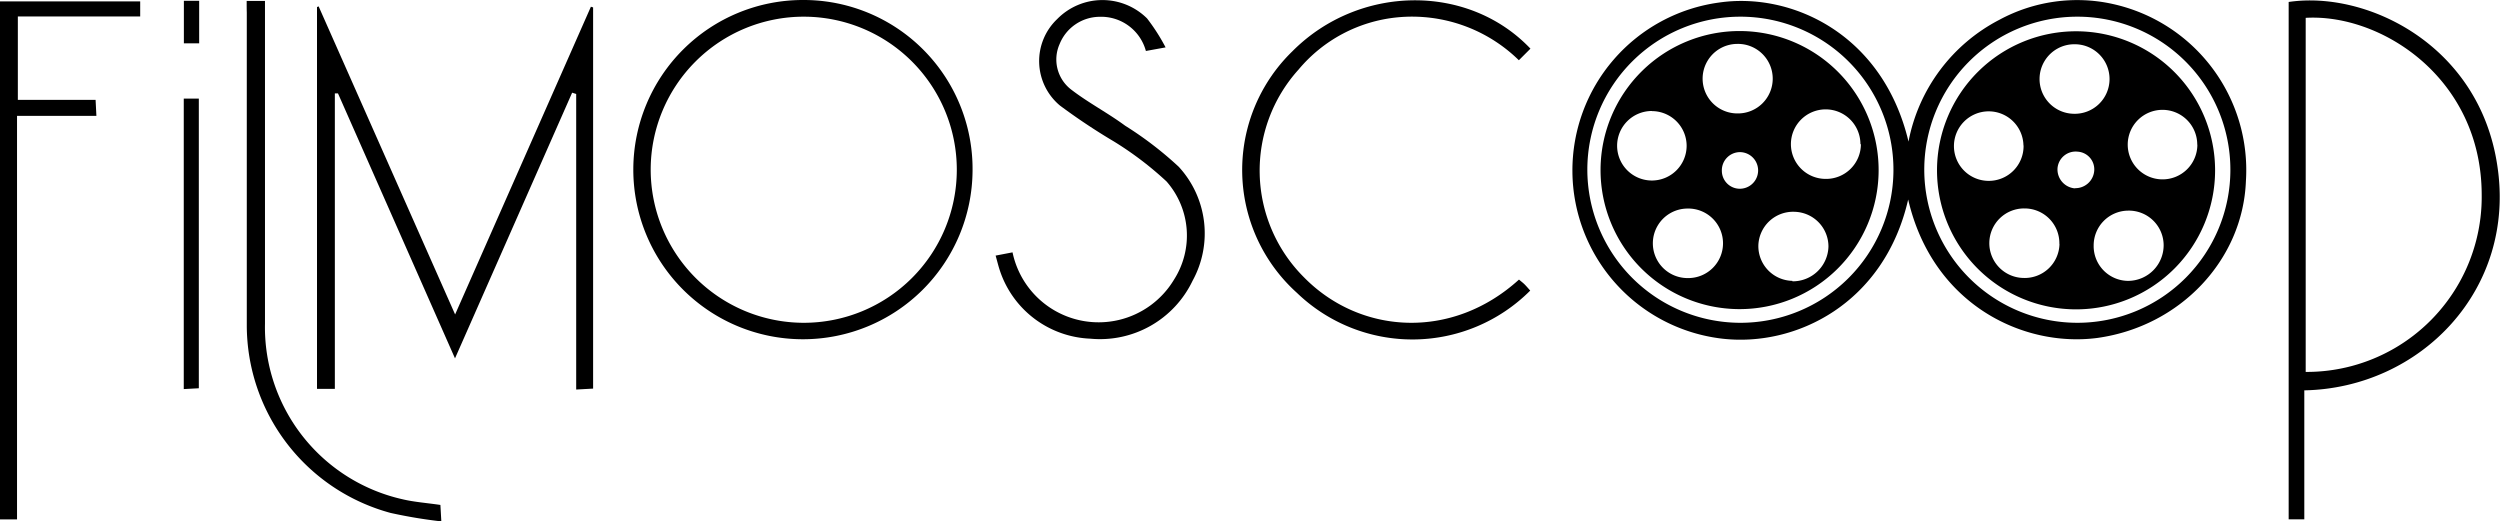 <svg id="Слой_1" data-name="Слой 1" xmlns="http://www.w3.org/2000/svg" width="215.77" height="45" viewBox="0 0 215.77 45"><title>logo</title><path d="M164.69,17.22c-2.06,9-9.73,12.78-16.13,12a14.62,14.62,0,0,1-.19-29c6.21-.91,14.13,2.66,16.35,12a15,15,0,0,1,7.84-10.51A14.13,14.13,0,0,1,182.33.34a14.68,14.68,0,0,1,11.51,15.29c-.26,6.79-5.66,12.55-12.84,13.54C174.62,30,166.8,26.29,164.69,17.22ZM150.16,27.86A13.21,13.21,0,1,0,137,14.58,13.23,13.23,0,0,0,150.16,27.86Zm29.14,0a13.21,13.21,0,1,0-13.22-13.18A13.23,13.23,0,0,0,179.3,27.86Z" style="fill:#000"/><path d="M39.28,27.14,51,.58l.19.06v32.9l-1.46.08V8.11L49.38,8,39.27,30.93,29.17,8.06l-.27,0V33.56H27.36V.61l.14-.06Z" style="fill:#000"/><path d="M198.88,33.69V44.82h-1.35V.17c6.74-1,16.43,3.69,18,14.07C217.21,25,208.89,33.5,198.88,33.69ZM199,1.54V32.1a15.11,15.11,0,0,0,15.19-15.34C214.15,6.73,205.51,1.16,199,1.54Z" style="fill:#000"/><path d="M83.94,14.69A14.64,14.64,0,1,1,69.34,0,14.58,14.58,0,0,1,83.94,14.69ZM69.34,27.86A13.21,13.21,0,1,0,56.16,14.64,13.23,13.23,0,0,0,69.34,27.86Z" style="fill:#000"/><path d="M131.1,24.13c.19.16.35.28.49.42s.32.35.48.53a14.36,14.36,0,0,1-20.13.2,14.27,14.27,0,0,1-.39-20.86c5.72-5.75,15.15-5.89,20.54-.22l-1,1A13.17,13.17,0,0,0,120.58,1.5,12.72,12.72,0,0,0,112.08,6a13,13,0,0,0,.46,17.93C117.37,28.86,125.3,29.4,131.1,24.13Z" style="fill:#000"/><path d="M100.6,4.09l-1.7.31a4,4,0,0,0-4-2.95,3.75,3.75,0,0,0-3.45,2.36,3.27,3.27,0,0,0,1,3.92c1.48,1.14,3.14,2,4.66,3.12a30.72,30.72,0,0,1,4.63,3.55,8.49,8.49,0,0,1,1.19,9.83,8.85,8.85,0,0,1-8.83,5,8.59,8.59,0,0,1-7.78-5.81c-.14-.4-.24-.83-.39-1.36l1.46-.28a7.59,7.59,0,0,0,13.94,2.35,7.07,7.07,0,0,0-.65-8.47,28.86,28.86,0,0,0-4.54-3.45,53.84,53.84,0,0,1-4.67-3.11,5,5,0,0,1-.23-7.45A5.47,5.47,0,0,1,99,1.59,16.91,16.91,0,0,1,100.6,4.09Z" style="fill:#000"/><path d="M1.47,44.83H0V.12H12.1v1.3H1.54v7.2H8.25L8.32,10H1.47Z" style="fill:#000"/><path d="M21.29.08h1.58c0,.53,0,1,0,1.47,0,8.79,0,17.59,0,26.38A15.22,15.22,0,0,0,34.74,43.09c1,.24,2.12.32,3.27.49L38.09,45a42.34,42.34,0,0,1-4.38-.73A16.79,16.79,0,0,1,21.3,28.08c0-9,0-18,0-27C21.29.79,21.29.48,21.29.08Z" style="fill:#000"/><path d="M15.86,8.51h1.3v25l-1.3.07Z" style="fill:#000"/><path d="M15.87.07h1.32V3.74H15.87Z" style="fill:#000"/><path d="M162.14,14.74A12,12,0,1,1,150.25,2.68,12,12,0,0,1,162.14,14.74ZM153,6.79a3,3,0,0,0-3.09-3,3,3,0,0,0,.08,6A3,3,0,0,0,153,6.79Zm7.57,5.65a3,3,0,1,0-3,3A3,3,0,0,0,160.61,12.45Zm-18-2.86a3,3,0,1,0,3,3A3,3,0,0,0,142.59,9.59ZM148.71,21a3,3,0,0,0-3.1-3,3,3,0,0,0,.09,6A3,3,0,0,0,148.71,21Zm6,3.28a3.08,3.08,0,0,0,3.1-3,3,3,0,0,0-2.92-3,3,3,0,0,0-3.13,2.92A3,3,0,0,0,154.69,24.24Zm-4.54-11.15a1.57,1.57,0,0,0-1.56,1.63,1.55,1.55,0,0,0,1.55,1.53,1.58,1.58,0,1,0,0-3.16Z" style="fill:#000"/><path d="M191.18,14.7a12,12,0,1,1-11.93-12A12,12,0,0,1,191.18,14.7Zm-9.11-7.83a3,3,0,0,0-3-3.05,3,3,0,0,0-.08,6A3,3,0,0,0,182.07,6.87Zm7.57,5.61a3,3,0,1,0-3.06,3A3,3,0,0,0,189.65,12.49Zm-15,.07a3,3,0,1,0-3,3.06A3,3,0,0,0,174.65,12.56Zm3.1,8.5a3,3,0,0,0-3-3.06,3,3,0,0,0-.09,6A3,3,0,0,0,177.75,21.05Zm6,3.19a3.08,3.08,0,0,0,3-3.06,3,3,0,0,0-3.1-3,3,3,0,0,0-2.94,3A3,3,0,0,0,183.8,24.24Zm-4.68-8a1.63,1.63,0,0,0,1.69-1.52,1.53,1.53,0,0,0-1.43-1.63,1.57,1.57,0,0,0-1.74,1.43A1.64,1.64,0,0,0,179.11,16.26Z" style="fill:#000"/></svg>